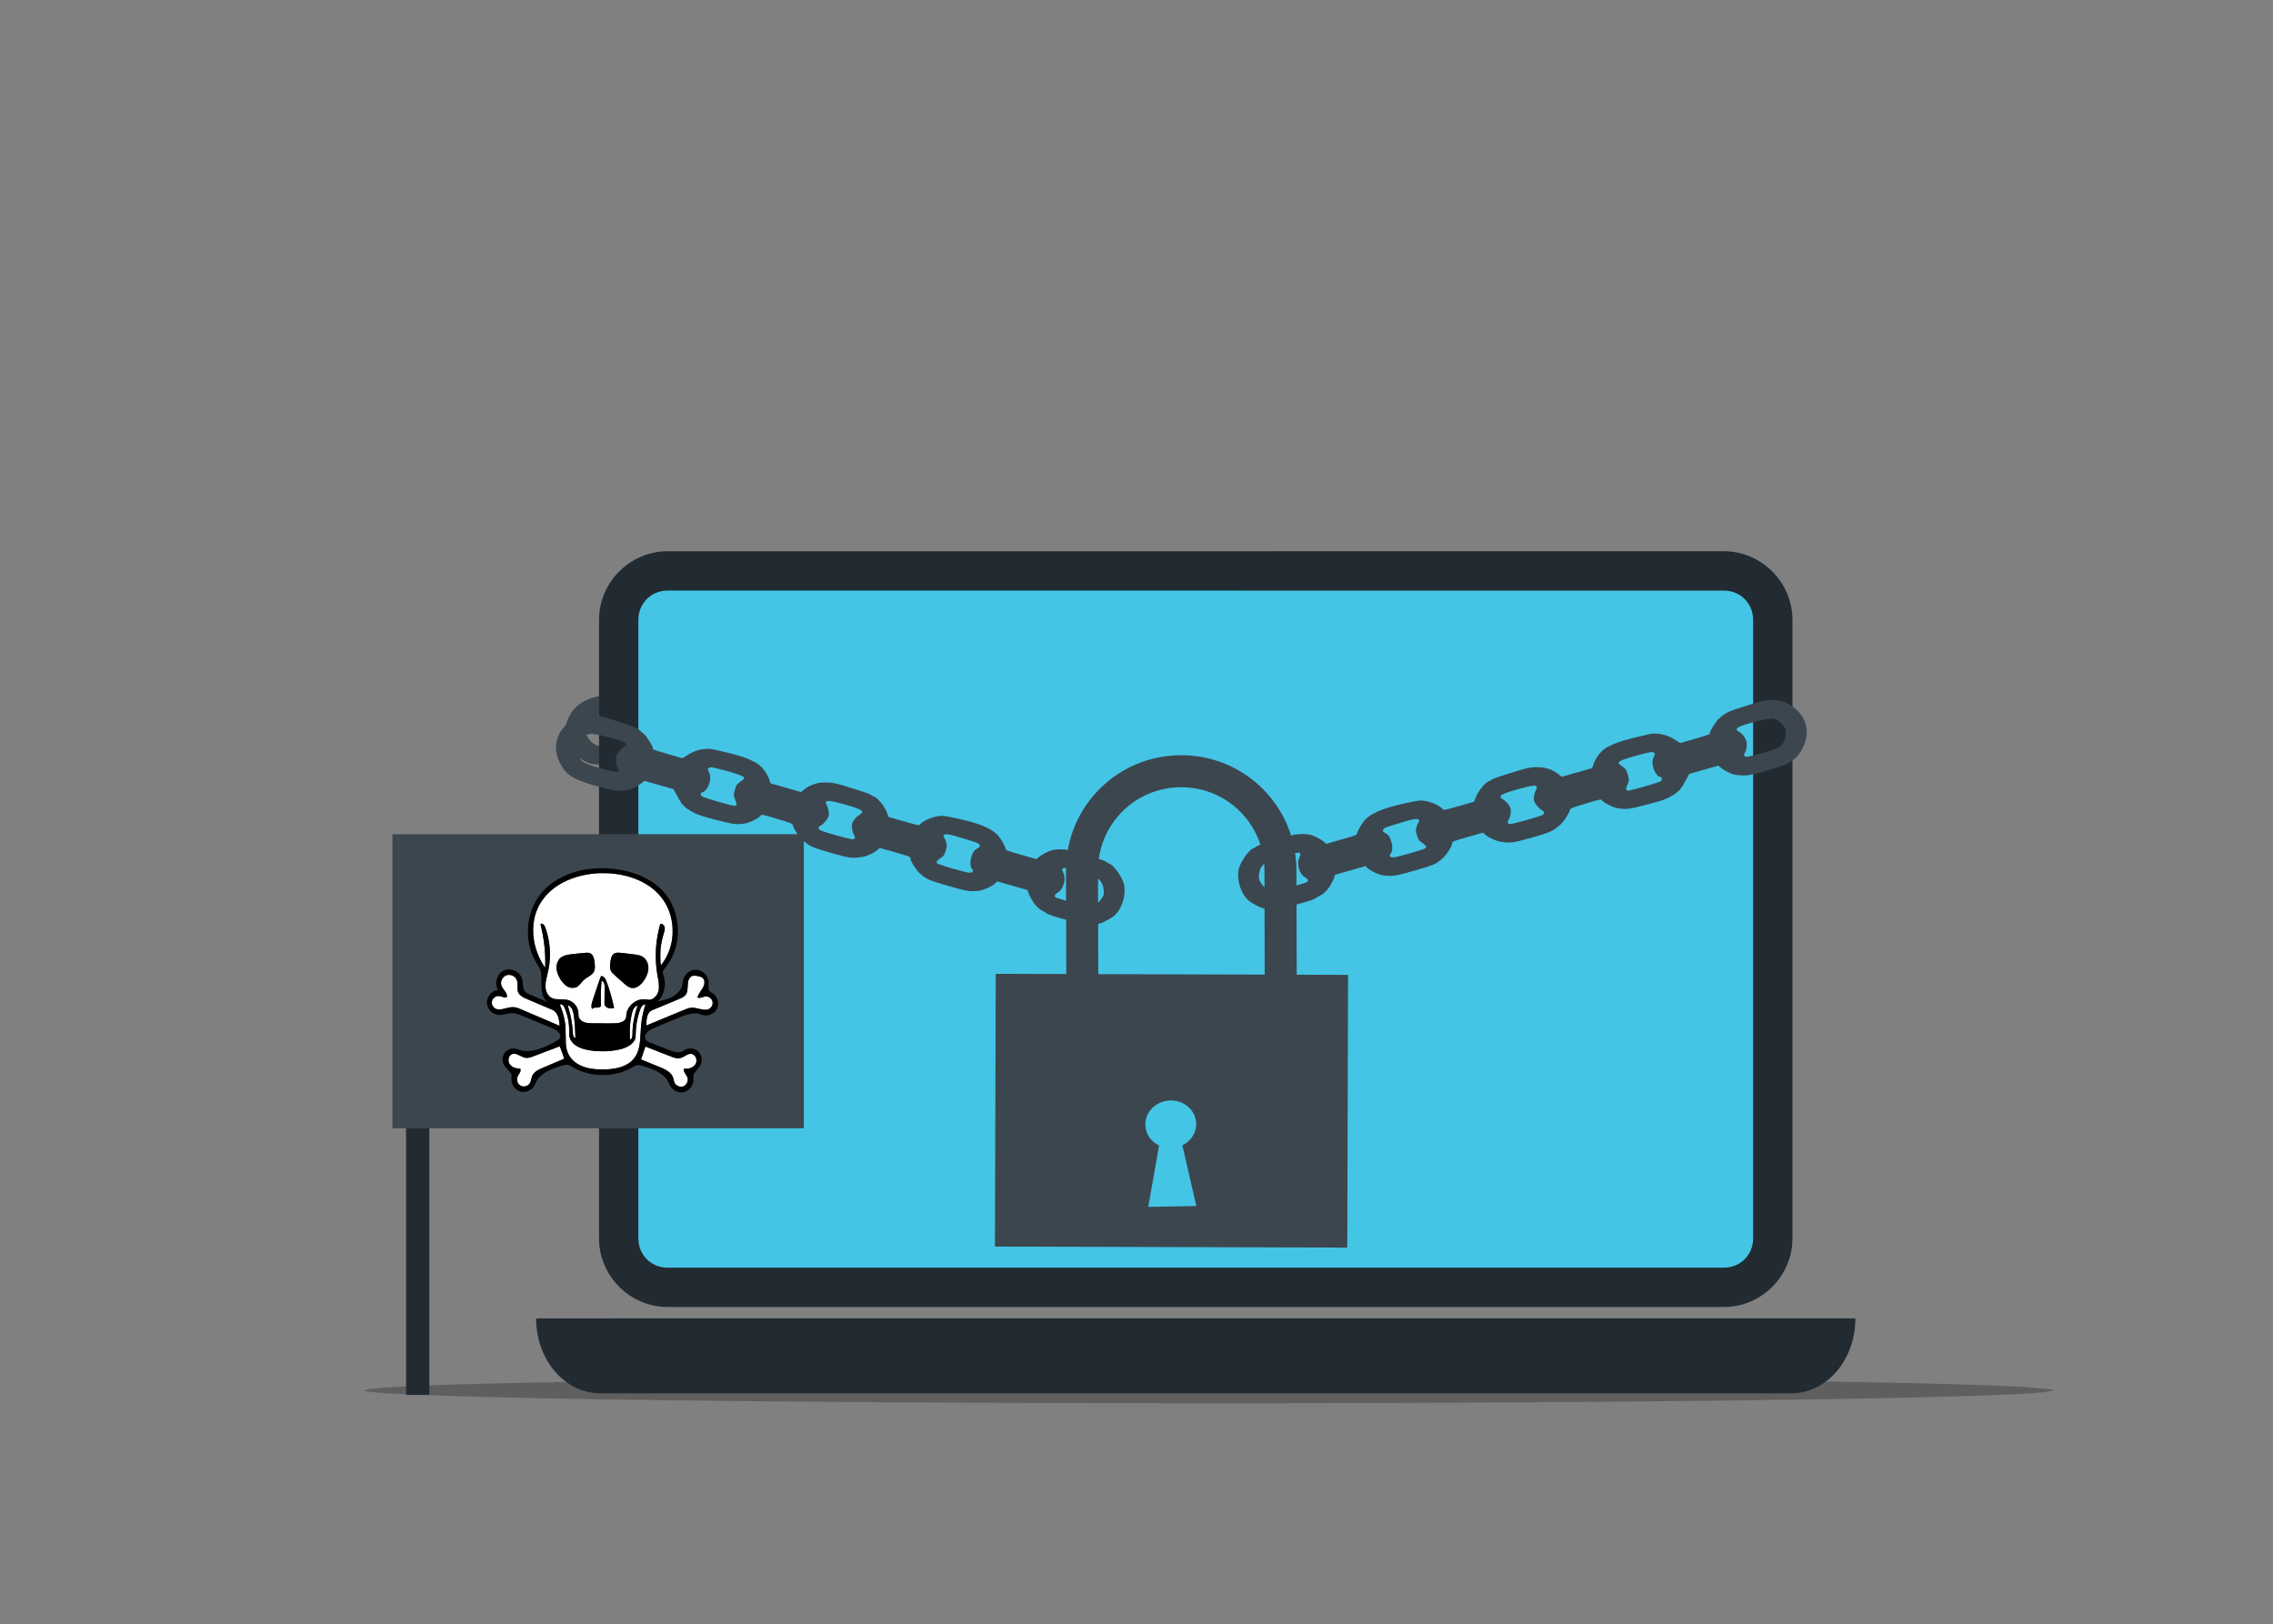 <svg width="1054" height="753" viewBox="0 0 1054 753" fill="none" xmlns="http://www.w3.org/2000/svg">
<rect x="0" y="0" width="1054" height="753" fill="#808080" stroke="none"/>
<g clip-path="url(#clip0_72_491)">
<path d="M814.95 345.874C818.781 345.82 820.179 345.412 823.451 343.454C830.984 338.868 833.13 330.693 828.796 322.946C827.125 319.942 824.942 317.911 821.471 316.164C819.48 315.128 817.704 314.658 810.969 313.213C802.145 311.302 800.984 311.218 797.028 312.103C794.648 312.666 789.915 315.294 789.698 316.188C789.662 316.335 786.504 315.724 782.637 314.785L775.688 313.091L774.148 310.199C772.581 307.258 770.079 304.758 767.082 303.163C766.318 302.741 762.367 301.507 758.307 300.398C751.588 298.566 749.851 298.262 745.37 298.078C742.567 297.944 738.615 299.466 736.132 301.578L734.434 303.054L727.299 301.318L720.163 299.579L719.636 298.19C718.164 294.371 715.661 291.712 711.64 289.634C709.304 288.397 707.91 287.977 700.58 286.389C695.991 285.351 691.839 284.617 691.422 284.714C690.996 284.848 690.329 284.842 689.882 284.732C687.987 284.27 682.879 286.334 680.314 288.625L679.207 289.614L671.996 287.861C665.344 286.242 664.796 286.068 664.764 285.39C664.651 283.75 662.04 280.083 659.615 278.075C657.901 276.712 656.905 276.275 650.863 274.409C641.754 271.562 635.81 270.747 631.671 271.748C629.753 272.185 625.88 274.352 624.848 275.518C624.203 276.228 624.092 276.199 617.067 274.493L609.931 272.755L609.355 271.237C608.884 269.942 607.151 267.195 606.067 265.988C605.384 265.231 603.427 263.732 602.571 263.368C602.077 263.129 601.1 262.616 600.364 262.24C598.662 261.313 582.208 257.586 581.124 257.832C580.661 257.956 579.947 257.979 579.538 257.879C577.42 257.366 570.779 260.549 568.624 263.095C565.622 266.696 564.265 272.273 565.277 276.849C565.745 278.972 568.799 283.729 570.515 285.093C573.787 287.659 574.188 287.795 583.025 290.142C590.17 292.002 591.973 292.36 593.576 292.238C594.662 292.147 595.765 292.142 596.1 292.224C596.582 292.342 598.529 291.949 599.825 291.475C601.287 290.965 604.18 289.269 605.194 288.333L606.403 287.251L613.54 288.986L620.676 290.723L620.97 291.937C621.408 293.697 624.244 297.575 625.93 298.733C629.637 301.287 630.326 301.535 639.208 303.697C648.5 305.957 649.577 306.061 653.691 305.175C656.062 304.648 660.139 302.453 660.846 301.327C661.25 300.638 661.483 300.655 668.47 302.352L675.643 304.1L676.068 305.266C676.805 307.412 678.733 310.169 680.57 311.676C684.078 314.578 685.435 315.141 694.169 317.269C702.902 319.393 704.37 319.515 708.816 318.549C711.021 318.062 714.674 316.156 715.853 314.867C716.396 314.253 716.889 314.333 723.755 315.887C730.908 317.545 731.057 317.583 731.09 318.419C731.201 319.742 733.738 323.552 735.472 324.998C738.559 327.52 739.806 328.059 748.197 330.297C755.073 332.127 756.727 332.45 759.278 332.483C763.518 332.53 765.166 332.065 768.974 329.685L772.31 327.623L779.111 329.279L785.913 330.931L786.488 332.451C786.96 333.747 788.693 336.492 789.777 337.702C790.618 338.613 792.565 339.992 794.511 341.059C797.638 342.762 811.119 345.925 814.95 345.874ZM799.792 334.074C798.229 333.379 798.233 332.554 799.924 331.587C800.516 331.259 801.492 330.159 802.044 329.189C802.933 327.634 803.041 327.188 802.966 325.398C802.921 324.286 802.551 322.896 802.185 322.295C800.322 319.442 802.12 319.327 811.46 321.876C817.918 323.645 818.756 324.084 820.255 326.338C820.937 327.41 821.626 330.569 821.373 331.611C821.065 332.873 819.207 335.335 817.997 336.105C815.475 337.734 814.055 337.743 807.282 336.134C803.9 335.309 800.545 334.377 799.792 334.074ZM744.193 320.544C742.778 319.886 742.97 319.261 745.047 317.683C746.598 316.485 746.782 316.215 747.352 313.874C747.922 311.531 747.883 311.208 747.055 309.43C746.556 308.405 746.197 307.291 746.269 306.996C746.46 306.215 749.84 306.723 756.828 308.582C762.004 309.959 762.543 310.169 762.863 310.956C763.164 311.657 763.111 311.88 762.629 312.078C762.324 312.201 761.539 312.837 760.913 313.473C758.837 315.525 758.231 320.769 759.882 322.237C760.824 323.055 759.968 324.148 758.511 323.988C756.477 323.77 745.366 321.067 744.193 320.544ZM688.527 306.802C687.586 306.142 687.758 305.436 688.988 304.747C690.393 303.987 691.977 302.012 692.329 300.561C692.691 299.076 692.297 296.972 691.34 295.244C689.952 292.702 691.324 292.562 699.128 294.461C707.824 296.578 709.202 297.386 706.8 299.007C705.258 300.008 703.849 301.752 703.541 303.017C703.225 304.315 703.801 307.449 704.551 308.576C705.3 309.703 705.09 310.4 703.942 310.593C702.801 310.747 689.571 307.529 688.527 306.802ZM634.406 293.829C632.612 293.115 632.13 291.857 633.519 291.486C634.695 291.183 636.037 289.228 636.581 286.997C637.186 284.507 637.096 283.421 636.102 281.841C635.456 280.776 635.464 280.584 636.064 280.059C636.7 279.547 637.388 279.634 643.25 280.941C650.979 282.666 652.681 283.276 652.697 284.343C652.709 284.78 652.553 285.096 652.367 285.051C652.183 285.003 651.379 285.557 650.538 286.258C649.256 287.325 648.971 287.846 648.464 289.927C647.93 292.121 647.952 292.518 648.789 294.257C649.888 296.532 649.782 297.294 648.352 297.183C646.616 297.037 636.173 294.496 634.406 293.829ZM577.213 279.241C575.571 277.741 574.754 276.083 574.628 273.848C574.477 271.883 574.54 271.623 575.551 270.058C576.773 268.111 578.528 266.885 580.549 266.509C582.198 266.206 592.006 268.118 595.428 269.425C597.735 270.298 597.765 270.818 595.715 272.287C593.202 274.04 592.111 279.01 593.685 281.44C594.49 282.658 594.339 283.764 593.347 283.798C592.985 283.829 589.408 282.996 585.442 281.992C579.392 280.48 578.053 279.995 577.213 279.241Z" fill="#3C464F"/>
<path d="M278.12 354.471C274.289 354.416 272.89 354.007 269.619 352.048C262.088 347.461 259.943 339.285 264.279 331.539C265.951 328.536 268.134 326.505 271.606 324.759C273.598 323.723 275.373 323.253 282.109 321.81C290.933 319.902 292.094 319.818 296.049 320.703C298.43 321.267 303.163 323.897 303.379 324.791C303.415 324.938 306.574 324.327 310.44 323.389L317.39 321.697L318.93 318.805C320.499 315.865 323.001 313.365 325.998 311.772C326.762 311.35 330.713 310.116 334.774 309.009C341.493 307.177 343.23 306.874 347.712 306.691C350.514 306.557 354.466 308.08 356.948 310.193L358.646 311.67L365.781 309.935L372.917 308.199L373.446 306.81C374.918 302.991 377.421 300.333 381.443 298.255C383.779 297.019 385.173 296.6 392.504 295.014C397.093 293.976 401.245 293.243 401.662 293.34C402.088 293.474 402.756 293.469 403.202 293.358C405.097 292.897 410.205 294.962 412.77 297.254L413.876 298.243L421.087 296.492C427.74 294.874 428.288 294.701 428.32 294.023C428.433 292.382 431.045 288.716 433.471 286.709C435.186 285.346 436.182 284.909 442.224 283.046C451.334 280.201 457.278 279.387 461.417 280.388C463.334 280.826 467.207 282.994 468.239 284.16C468.884 284.87 468.995 284.841 476.02 283.138L483.156 281.401L483.732 279.883C484.204 278.589 485.938 275.841 487.022 274.635C487.705 273.878 489.663 272.38 490.519 272.015C491.013 271.777 491.99 271.264 492.726 270.888C494.429 269.962 510.883 266.239 511.967 266.485C512.43 266.609 513.144 266.633 513.553 266.533C515.671 266.02 522.311 269.205 524.466 271.752C527.467 275.352 528.823 280.929 527.809 285.505C527.342 287.629 524.286 292.384 522.57 293.748C519.296 296.313 518.896 296.449 510.058 298.795C502.913 300.652 501.11 301.01 499.506 300.887C498.421 300.796 497.317 300.791 496.982 300.873C496.5 300.991 494.554 300.598 493.258 300.124C491.796 299.613 488.903 297.916 487.889 296.98L486.681 295.897L479.543 297.631L472.407 299.367L472.112 300.581C471.674 302.339 468.838 306.218 467.151 307.376C463.443 309.929 462.755 310.176 453.872 312.336C444.579 314.593 443.502 314.697 439.389 313.81C437.018 313.283 432.941 311.086 432.234 309.961C431.83 309.271 431.598 309.289 424.61 310.984L417.437 312.73L417.012 313.896C416.274 316.042 414.346 318.799 412.507 320.305C409 323.205 407.642 323.769 398.908 325.895C390.174 328.017 388.706 328.138 384.26 327.171C382.055 326.684 378.403 324.777 377.224 323.487C376.681 322.874 376.189 322.953 369.322 324.505C362.168 326.162 362.02 326.199 361.987 327.036C361.876 328.359 359.337 332.168 357.602 333.613C354.516 336.135 353.268 336.673 344.877 338.91C338 340.739 336.346 341.061 333.795 341.093C329.555 341.139 327.907 340.674 324.1 338.293L320.764 336.23L313.963 337.884L307.161 339.535L306.585 341.055C306.113 342.351 304.379 345.095 303.294 346.304C302.454 347.216 300.506 348.593 298.56 349.66C295.433 351.362 281.951 354.522 278.12 354.471ZM293.281 342.674C294.844 341.98 294.84 341.154 293.149 340.187C292.557 339.859 291.582 338.759 291.03 337.788C290.141 336.233 290.033 335.788 290.109 333.997C290.154 332.886 290.525 331.495 290.89 330.895C292.755 328.042 290.956 327.927 281.616 330.473C275.157 332.241 274.319 332.68 272.82 334.934C272.137 336.005 271.447 339.165 271.7 340.206C272.008 341.468 273.866 343.931 275.075 344.7C277.597 346.33 279.017 346.339 285.79 344.732C289.172 343.907 292.528 342.977 293.281 342.674ZM348.883 329.158C350.298 328.5 350.107 327.875 348.03 326.296C346.479 325.098 346.295 324.828 345.726 322.486C345.156 320.144 345.195 319.82 346.024 318.043C346.522 317.019 346.882 315.904 346.81 315.609C346.62 314.829 343.239 315.336 336.251 317.193C331.074 318.568 330.536 318.778 330.215 319.566C329.914 320.267 329.968 320.489 330.449 320.688C330.754 320.81 331.538 321.447 332.165 322.083C334.24 324.136 334.845 329.38 333.194 330.846C332.251 331.665 333.107 332.758 334.565 332.598C336.598 332.381 347.71 329.68 348.883 329.158ZM404.553 315.429C405.493 314.77 405.321 314.063 404.092 313.374C402.687 312.614 401.103 310.638 400.751 309.188C400.391 307.703 400.784 305.598 401.742 303.87C403.131 301.329 401.759 301.188 393.954 303.086C385.257 305.2 383.88 306.008 386.281 307.629C387.823 308.631 389.231 310.375 389.539 311.64C389.855 312.938 389.278 316.072 388.528 317.2C387.778 318.327 387.988 319.024 389.136 319.216C390.277 319.371 403.508 316.155 404.553 315.429ZM458.676 302.469C460.47 301.755 460.952 300.498 459.563 300.126C458.387 299.822 457.046 297.868 456.503 295.636C455.899 293.146 455.989 292.061 456.983 290.481C457.629 289.416 457.622 289.224 457.022 288.699C456.386 288.185 455.698 288.273 449.835 289.579C442.106 291.302 440.404 291.912 440.388 292.979C440.375 293.416 440.531 293.731 440.717 293.687C440.901 293.639 441.706 294.192 442.545 294.895C443.828 295.962 444.113 296.483 444.619 298.564C445.152 300.758 445.13 301.155 444.293 302.894C443.193 305.169 443.3 305.93 444.73 305.819C446.465 305.674 456.909 303.136 458.676 302.469ZM515.873 287.895C517.515 286.395 518.332 284.738 518.459 282.503C518.611 280.538 518.548 280.277 517.537 278.712C516.316 276.765 514.561 275.538 512.541 275.162C510.891 274.858 501.083 276.768 497.66 278.074C495.353 278.947 495.322 279.467 497.372 280.937C499.885 282.69 500.975 287.66 499.4 290.089C498.595 291.307 498.745 292.414 499.738 292.448C500.099 292.479 503.677 291.647 507.644 290.643C513.694 289.133 515.033 288.649 515.873 287.895Z" fill="#3C464F"/>
<path d="M952.364 644.64L948.789 645.453C941.258 646.183 927.281 646.847 906.858 647.446C896.646 647.745 884.823 648.029 871.388 648.296C866.685 648.45 842.906 648.814 800.052 649.388C763.26 649.825 723.565 650.146 680.966 650.352C659.666 650.455 637.64 650.529 614.889 650.574C604.42 650.633 568.66 650.636 507.607 650.583C449.981 650.395 416.675 650.253 407.691 650.156C387.075 650.025 367.517 649.869 349.019 649.688C312.021 649.326 279.258 648.865 250.729 648.305C187.035 646.95 160.584 645.543 171.377 644.083C176.121 643.356 187.864 642.685 206.607 642.07C215.978 641.764 227.099 641.471 239.97 641.192C244.426 641.032 267.462 640.648 309.079 640.041C378.243 639.145 462.132 638.678 560.747 638.64C610.055 638.66 655.681 638.786 697.625 639.019C718.598 639.136 738.65 639.28 757.782 639.45C804 639.923 830.627 640.239 837.662 640.397C870.404 640.899 896.146 641.457 914.889 642.072C924.26 642.379 931.881 642.7 937.753 643.035C949.37 643.898 954.24 644.433 952.364 644.64Z" fill="black" fill-opacity="0.255"/>
<path d="M309.617 273.24C309.604 273.24 309.591 273.241 309.578 273.242C301.563 273.261 295.429 279.448 295.429 287.467L295.429 574.147C295.429 582.179 301.585 588.334 309.615 588.352L309.617 588.354L799.331 588.335C807.362 588.334 813.519 582.18 813.519 574.148V287.466C813.519 279.446 807.383 273.258 799.365 273.258L799.343 273.259C799.34 273.258 799.335 273.258 799.328 273.258L309.617 273.24Z" fill="#44C5E5"/>
<path d="M309.617 255.58C292.115 255.58 277.768 269.964 277.768 287.466L277.768 574.147C277.768 591.648 292.116 605.996 309.617 605.996L799.33 606.015C816.832 605.997 831.18 591.649 831.18 574.148L831.18 287.467C831.18 269.966 816.832 255.581 799.33 255.581L309.617 255.599V255.58ZM309.617 273.82L799.33 273.838C807.043 273.82 812.939 279.751 812.939 287.466L812.939 574.147C812.939 581.859 807.043 587.756 799.33 587.756L309.617 587.773C301.905 587.756 296.008 581.859 296.008 574.147L296.008 287.467C296.008 279.753 301.905 273.821 309.617 273.821V273.82Z" fill="#222B32"/>
<path d="M508.919 618.558L600.027 618.576C601.433 618.558 602.565 619.69 602.565 621.097C602.565 622.502 601.433 623.635 600.027 623.635L508.919 623.653C507.514 623.634 506.382 622.503 506.382 621.097C506.382 619.692 507.514 618.558 508.919 618.558Z" fill="black"/>
<path d="M248.595 611.261C248.595 630.515 261.89 646.021 278.399 646.021L830.549 646.04C847.058 646.021 860.353 630.518 860.353 611.262L248.595 611.279L248.595 611.261Z" fill="#222B32"/>
<path d="M547.593 350.157C577.191 350.078 601.083 373.843 601.162 403.441L601.322 462.803L586.481 462.844L586.322 403.481C586.265 382.104 569.01 364.94 547.632 364.998C526.256 365.055 509.092 382.31 509.149 403.688L509.308 463.05L494.468 463.091L494.309 403.727C494.23 374.128 517.994 350.237 547.593 350.157Z" fill="#3C464F"/>
<path d="M625.1 452.01L461.729 451.534L461.359 577.986L624.731 578.464L625.1 452.01ZM625.1 452.01L461.729 451.534L461.359 577.986L624.731 578.464L625.1 452.01ZM625.1 452.01L461.729 451.534L461.359 577.986L624.731 578.464L625.1 452.01ZM625.1 452.01L461.729 451.534L461.359 577.986L624.731 578.464L625.1 452.01Z" fill="#3C464F"/>
<path d="M531.115 521.97L531.311 523.458C531.999 526.438 533.632 528.757 536.211 530.416C538.806 532.073 541.78 532.63 545.133 532.089C548.323 531.422 550.815 529.875 552.608 527.45C553.182 526.666 553.643 525.821 553.991 524.916L554.416 523.528C554.637 522.576 554.72 521.592 554.663 520.575C554.394 517.461 553.091 514.933 550.753 512.993C548.416 511.053 545.577 510.142 542.237 510.261C538.906 510.537 536.195 511.776 534.103 513.979C532.011 516.182 531.015 518.845 531.115 521.97Z" fill="#44C5E5"/>
<path d="M538.491 525.39L532.449 559.576C539.882 559.442 547.315 559.308 554.749 559.174C552.104 547.694 549.459 536.214 546.814 524.734L538.491 525.39Z" fill="#44C5E5"/>
<path d="M829.425 353.651C832.73 351.714 833.745 350.669 835.624 347.352C839.912 339.647 837.744 331.477 830.152 326.878C827.217 325.09 824.315 324.401 820.434 324.595C818.191 324.676 816.415 325.143 809.844 327.21C801.227 329.903 800.176 330.403 797.172 333.124C795.379 334.789 792.559 339.411 792.813 340.295C792.854 340.441 789.805 341.467 785.979 342.559L779.1 344.515L776.333 342.759C773.519 340.976 770.109 340.035 766.715 340.128C765.843 340.138 761.797 341.013 757.718 342.054C750.971 343.775 749.31 344.368 745.322 346.42C742.818 347.685 740.131 350.961 739.015 354.022L738.266 356.144L731.204 358.156L724.14 360.165L722.996 359.218C719.831 356.621 716.342 355.545 711.819 355.722C709.176 355.799 707.757 356.121 700.598 358.358C696.095 359.719 692.121 361.13 691.806 361.42C691.502 361.746 690.918 362.071 690.476 362.195C688.6 362.73 685.175 367.045 684.075 370.303L683.6 371.711L676.464 373.744C669.879 375.618 669.317 375.738 668.955 375.164C668.047 373.793 663.966 371.893 660.866 371.343C658.702 371.004 657.62 371.115 651.445 372.474C642.116 374.494 636.545 376.718 633.438 379.631C631.986 380.958 629.687 384.754 629.365 386.277C629.154 387.213 629.043 387.242 622.092 389.226L615.028 391.236L613.778 390.2C612.729 389.307 609.865 387.772 608.327 387.257C607.359 386.936 604.918 386.598 603.992 386.703C603.446 386.739 602.342 386.776 601.517 386.812C599.579 386.846 583.428 391.724 582.607 392.474C582.266 392.81 581.657 393.183 581.251 393.297C579.156 393.896 574.951 399.942 574.333 403.22C573.499 407.833 575.07 413.353 578.209 416.834C579.664 418.45 584.668 421.08 586.834 421.42C590.946 422.037 591.362 421.958 600.207 419.637C607.339 417.729 609.084 417.151 610.418 416.252C611.317 415.638 612.274 415.089 612.606 414.994C613.084 414.859 614.583 413.557 615.476 412.506C616.496 411.34 618.175 408.437 618.596 407.123L619.113 405.584L626.177 403.571L633.24 401.561L634.096 402.472C635.345 403.786 639.725 405.76 641.763 405.934C646.248 406.326 646.969 406.202 655.762 403.7C664.959 401.078 665.947 400.638 669.087 397.837C670.89 396.209 673.353 392.287 673.411 390.959C673.423 390.16 673.634 390.06 680.548 388.088L687.649 386.068L688.594 386.873C690.295 388.376 693.332 389.822 695.674 390.225C700.156 391.018 701.616 390.839 710.262 388.379C718.906 385.917 720.242 385.298 723.632 382.263C725.31 380.752 727.547 377.292 727.936 375.588C728.105 374.787 728.573 374.613 735.311 372.576C742.352 370.488 742.499 370.448 742.94 371.158C743.69 372.255 747.777 374.316 749.999 374.717C753.928 375.388 755.279 375.241 763.681 373.046C770.565 371.246 772.163 370.71 774.398 369.479C778.108 367.429 779.312 366.21 781.449 362.261L783.333 358.821L790.065 356.905L796.796 354.986L798.046 356.024C799.096 356.917 801.958 358.45 803.498 358.967C804.679 359.345 807.053 359.583 809.273 359.551C812.833 359.488 826.118 355.587 829.425 353.651ZM810.418 350.869C808.716 351.038 808.313 350.317 809.306 348.641C809.659 348.064 809.965 346.625 809.966 345.509C809.972 343.717 809.846 343.277 808.897 341.758C808.31 340.813 807.302 339.786 806.687 339.444C803.658 337.882 805.166 336.895 814.546 334.502C821.037 332.854 821.981 332.822 824.397 334.044C825.52 334.638 827.678 337.046 827.972 338.077C828.327 339.326 827.926 342.384 827.253 343.651C825.864 346.313 824.634 347.021 817.949 348.965C814.6 349.916 811.223 350.762 810.418 350.869ZM755.386 366.541C753.83 366.666 753.689 366.028 754.716 363.63C755.474 361.823 755.501 361.498 754.841 359.18C754.181 356.861 753.986 356.599 752.389 355.462C751.45 354.816 750.588 354.025 750.505 353.732C750.285 352.959 753.476 351.733 760.471 349.901C765.652 348.545 766.224 348.461 766.892 348.987C767.5 349.449 767.562 349.669 767.242 350.079C767.037 350.336 766.669 351.277 766.437 352.139C765.645 354.948 767.706 359.808 769.866 360.27C771.089 360.517 770.884 361.889 769.538 362.47C767.661 363.284 756.664 366.416 755.386 366.541ZM700.189 382.061C699.045 381.951 698.846 381.251 699.576 380.045C700.423 378.691 700.826 376.191 700.416 374.756C699.997 373.286 698.617 371.649 696.931 370.619C694.47 369.094 695.594 368.295 703.319 366.095C711.927 363.644 713.524 363.667 712.235 366.262C711.387 367.894 711.023 370.106 711.38 371.358C711.745 372.643 713.793 375.084 715.001 375.695C716.209 376.305 716.371 377.015 715.467 377.749C714.55 378.446 701.455 382.177 700.189 382.061ZM646.715 397.486C644.802 397.751 643.763 396.894 644.788 395.886C645.661 395.042 645.864 392.679 645.235 390.47C644.532 388.005 643.918 387.106 642.274 386.222C641.187 385.616 641.098 385.445 641.361 384.692C641.662 383.932 642.303 383.668 648.047 381.913C655.62 379.598 657.402 379.289 657.942 380.209C658.168 380.583 658.188 380.934 658.005 380.988C657.821 381.037 657.394 381.916 657.01 382.94C656.421 384.501 656.43 385.096 657.017 387.155C657.635 389.326 657.85 389.662 659.436 390.761C661.515 392.196 661.798 392.911 660.5 393.521C658.919 394.25 648.582 397.195 646.715 397.486ZM589.772 413.024C587.603 412.529 586.075 411.491 584.862 409.61C583.76 407.975 583.687 407.718 583.794 405.857C583.896 403.561 584.817 401.628 586.389 400.304C587.674 399.227 597.148 396.049 600.77 395.497C603.207 395.118 603.49 395.555 602.432 397.845C601.111 400.609 602.616 405.47 605.183 406.807C606.485 407.469 606.899 408.505 606.053 409.025C605.753 409.229 602.232 410.272 598.286 411.355C592.279 413.026 590.874 413.265 589.772 413.024Z" fill="#3C464F"/>
<path d="M266.183 360.698C262.878 358.759 261.863 357.714 259.985 354.395C255.699 346.689 257.868 338.52 265.462 333.924C268.398 332.136 271.299 331.447 275.18 331.642C277.424 331.724 279.2 332.191 285.77 334.26C294.387 336.955 295.437 337.455 298.441 340.177C300.233 341.843 303.051 346.464 302.798 347.35C302.757 347.495 305.806 348.522 309.632 349.615L316.51 351.573L319.277 349.818C322.092 348.035 325.502 347.095 328.896 347.189C329.768 347.198 333.814 348.075 337.892 349.117C344.639 350.84 346.3 351.433 350.288 353.486C352.791 354.752 355.477 358.027 356.593 361.09L357.341 363.212L364.402 365.224L371.466 367.236L372.611 366.288C375.776 363.693 379.265 362.617 383.788 362.795C386.431 362.873 387.85 363.196 395.008 365.435C399.511 366.796 403.484 368.208 403.799 368.498C404.104 368.825 404.687 369.15 405.13 369.274C407.006 369.809 410.429 374.126 411.529 377.384L412.003 378.791L419.139 380.826C425.723 382.702 426.285 382.822 426.648 382.249C427.556 380.877 431.637 378.978 434.737 378.429C436.901 378.09 437.984 378.201 444.158 379.563C453.486 381.584 459.057 383.81 462.163 386.724C463.614 388.05 465.913 391.848 466.235 393.371C466.445 394.307 466.556 394.336 473.507 396.321L480.571 398.333L481.821 397.297C482.87 396.404 485.735 394.871 487.272 394.356C488.24 394.035 490.682 393.698 491.607 393.804C492.154 393.84 493.257 393.876 494.082 393.912C496.021 393.947 512.17 398.828 512.991 399.579C513.333 399.915 513.942 400.288 514.347 400.402C516.443 401.001 520.645 407.049 521.263 410.327C522.097 414.941 520.523 420.46 517.383 423.939C515.928 425.555 510.923 428.184 508.758 428.523C504.645 429.138 504.23 429.059 495.385 426.737C488.254 424.827 486.509 424.249 485.175 423.35C484.276 422.736 483.318 422.186 482.987 422.092C482.509 421.957 481.01 420.654 480.117 419.603C479.097 418.436 477.419 415.533 476.998 414.219L476.482 412.68L469.419 410.666L462.356 408.654L461.5 409.564C460.251 410.878 455.87 412.851 453.832 413.026C449.346 413.416 448.625 413.292 439.834 410.786C430.637 408.163 429.649 407.722 426.51 404.92C424.707 403.292 422.245 399.371 422.187 398.042C422.175 397.243 421.965 397.143 415.05 395.17L407.95 393.147L407.005 393.953C405.304 395.454 402.267 396.9 399.924 397.302C395.442 398.095 393.983 397.915 385.337 395.453C376.694 392.988 375.358 392.37 371.968 389.334C370.291 387.823 368.055 384.363 367.667 382.658C367.498 381.856 367.03 381.683 360.292 379.644C353.252 377.555 353.105 377.514 352.663 378.225C351.913 379.322 347.826 381.381 345.604 381.782C341.674 382.452 340.324 382.304 331.922 380.108C325.039 378.305 323.441 377.769 321.206 376.539C317.496 374.486 316.292 373.267 314.156 369.318L312.273 365.878L305.542 363.96L298.811 362.039L297.561 363.077C296.511 363.971 293.648 365.501 292.108 366.018C290.927 366.396 288.553 366.634 286.334 366.601C282.774 366.538 269.489 362.633 266.183 360.698ZM285.191 357.919C286.893 358.087 287.296 357.367 286.303 355.692C285.95 355.114 285.644 353.675 285.644 352.559C285.638 350.768 285.764 350.328 286.714 348.808C287.301 347.863 288.31 346.837 288.924 346.495C291.954 344.933 290.446 343.946 281.066 341.552C274.576 339.901 273.631 339.87 271.215 341.09C270.092 341.685 267.933 344.092 267.639 345.123C267.284 346.372 267.685 349.43 268.357 350.697C269.746 353.359 270.976 354.068 277.659 356.013C281.008 356.965 284.385 357.811 285.191 357.919ZM340.219 373.604C341.774 373.729 341.916 373.092 340.889 370.694C340.132 368.886 340.105 368.561 340.766 366.243C341.426 363.925 341.62 363.663 343.218 362.526C344.157 361.88 345.019 361.09 345.103 360.797C345.323 360.024 342.132 358.797 335.138 356.964C329.956 355.605 329.384 355.522 328.717 356.048C328.109 356.509 328.046 356.729 328.367 357.14C328.572 357.396 328.939 358.338 329.171 359.2C329.962 362.009 327.9 366.868 325.74 367.329C324.517 367.577 324.722 368.948 326.068 369.53C327.944 370.344 338.941 373.479 340.219 373.604ZM395.412 389.136C396.556 389.027 396.755 388.328 396.025 387.122C395.179 385.768 394.776 383.268 395.186 381.833C395.605 380.363 396.986 378.727 398.673 377.697C401.134 376.171 400.01 375.372 392.285 373.171C383.678 370.718 382.081 370.74 383.369 373.335C384.217 374.968 384.581 377.18 384.224 378.432C383.858 379.717 381.809 382.157 380.601 382.768C379.393 383.378 379.231 384.088 380.135 384.823C381.051 385.52 394.145 389.252 395.412 389.136ZM448.882 404.576C450.795 404.84 451.834 403.984 450.81 402.976C449.936 402.132 449.735 399.769 450.364 397.56C451.067 395.096 451.681 394.197 453.325 393.314C454.413 392.706 454.502 392.535 454.239 391.782C453.939 391.022 453.297 390.759 447.554 389.002C439.981 386.685 438.2 386.376 437.659 387.296C437.433 387.669 437.413 388.02 437.596 388.075C437.78 388.124 438.206 389.002 438.59 390.027C439.18 391.587 439.17 392.182 438.583 394.241C437.964 396.413 437.749 396.748 436.163 397.847C434.083 399.282 433.8 399.997 435.098 400.607C436.679 401.337 447.016 404.284 448.882 404.576ZM505.822 420.127C507.991 419.633 509.519 418.595 510.732 416.713C511.835 415.08 511.908 414.822 511.802 412.961C511.7 410.666 510.779 408.733 509.207 407.409C507.923 406.33 498.449 403.151 494.828 402.597C492.391 402.218 492.107 402.655 493.165 404.945C494.485 407.71 492.98 412.57 490.412 413.906C489.11 414.569 488.695 415.605 489.541 416.124C489.841 416.33 493.362 417.372 497.308 418.456C503.315 420.129 504.719 420.368 505.822 420.127Z" fill="#3C464F"/>
<path d="M188.305 391.539L193.692 391.539H199.08C199.08 476.618 199.08 561.697 199.08 646.776C195.488 646.776 191.896 646.776 188.305 646.776C188.305 561.697 188.305 476.618 188.305 391.539Z" fill="#222B32"/>
<path d="M181.967 386.783H277.356L372.745 386.783C372.745 432.229 372.745 477.675 372.745 523.121C309.152 523.121 245.559 523.121 181.967 523.121C181.967 477.675 181.967 432.229 181.967 386.783Z" fill="#3C464F"/>
<path d="M277.551 404.863C271.458 405.215 266.061 406.602 261.37 409.008C253.943 412.825 249.192 418.808 247.706 426.21C247.094 429.266 247.057 432.62 247.598 435.976C248.262 440.103 249.966 444.45 252.312 448.004L252.762 448.679L252.798 448.251C252.856 447.542 252.863 444.714 252.804 443.279C252.62 438.81 252.041 434.523 251.057 430.332C250.587 428.354 250.615 428.543 250.798 428.383C251.119 428.11 251.593 428.248 252.14 428.781C252.517 429.153 252.721 429.571 253.147 430.84C255.082 436.668 255.53 442.949 254.441 448.998C254.297 449.791 253.91 451.516 253.564 452.91C253.42 453.475 253.235 454.32 253.142 454.794C252.992 455.577 252.98 455.76 252.977 456.966C252.974 458.108 252.985 458.348 253.093 458.8C253.376 460.006 253.853 460.979 254.526 461.7C255.136 462.348 255.724 462.726 256.546 462.997C257.3 463.25 257.728 463.297 259.928 463.353C262.688 463.422 263.265 463.515 264.441 464.072C266.17 464.905 267.515 466.519 268.036 468.401C268.161 468.864 268.189 469.11 268.221 470.087C268.259 471.041 268.281 471.287 268.383 471.567C268.865 472.911 270.138 473.868 271.925 474.238C272.828 474.423 274.325 474.467 280.085 474.486C286.039 474.5 286.382 474.478 287.731 474.064C289.521 473.508 290.392 472.556 290.395 471.144C290.4 469.15 291.279 467.221 292.888 465.676C294.142 464.468 295.63 463.689 297.225 463.406C297.991 463.271 299.14 463.285 299.882 463.441C300.944 463.666 301.636 463.594 302.517 463.162C303.753 462.559 304.784 461.315 305.245 459.871C305.515 459.014 305.585 458.42 305.554 457.146C305.523 455.951 305.461 455.454 305.094 453.459C304.327 449.28 304.093 446.754 304.102 442.885C304.106 440.851 304.149 439.874 304.307 438.228C304.612 435.024 305.156 432.059 305.991 429.015L306.164 428.376L306.507 428.377C307.513 428.379 308.265 429.318 308.262 430.581C308.26 431.175 308.174 431.575 307.782 432.837C307.04 435.206 306.606 437.291 306.314 439.891C306.168 441.227 306.159 445.096 306.299 446.462C306.355 446.994 306.411 447.468 306.428 447.508C306.456 447.6 306.754 447.246 307.316 446.464C309.179 443.88 310.541 440.803 311.268 437.559C311.667 435.777 311.848 434.281 311.898 432.304C312.036 427.07 310.625 421.929 307.909 417.786C302.984 410.26 293.795 405.627 282.322 404.891C281.482 404.838 278.294 404.819 277.551 404.863ZM288.533 441.849C291.109 442.146 294.679 442.583 295.205 442.67C295.879 442.774 296.69 442.988 297.192 443.195C299.499 444.12 300.91 446.706 300.629 449.494C300.401 451.739 299.143 454.291 297.345 456.149C296.079 457.455 294.763 458.121 293.46 458.117C292.363 458.115 291.415 457.684 290.092 456.601C288.803 455.547 284.156 451.393 283.894 451.061C282.948 449.881 282.705 448.784 282.938 446.807C283.235 444.317 283.564 443.277 284.291 442.548C285.127 441.709 286.03 441.563 288.533 441.849ZM273.167 441.813C274.834 442.251 275.579 443.79 275.823 447.339C275.928 448.808 275.777 449.773 275.312 450.675C274.99 451.297 274.206 452.032 273.216 452.642C271.11 453.934 270.789 454.202 269.632 455.576C268.807 456.563 268.285 457.076 267.776 457.412C266.305 458.391 264.191 458.237 262.486 457.028C261.949 456.649 260.98 455.647 260.479 454.955C258.07 451.623 257.42 448.267 258.695 445.722C259.269 444.58 259.939 443.93 261.163 443.356C262.336 442.799 263.411 442.584 266.606 442.255C267.675 442.143 269.218 441.981 270.035 441.897C271.75 441.712 272.687 441.686 273.167 441.813ZM279.501 452.696C279.861 452.817 280.386 453.338 280.71 453.888C281.359 454.992 283.055 460.207 284.006 464.038C284.595 466.422 284.793 467.377 284.707 467.428C284.564 467.514 282.804 467.544 282.358 467.463C281.479 467.312 280.674 466.705 280.407 465.99L280.283 465.658L280.343 461.972C280.404 457.675 280.4 457.127 280.287 456.515C280.123 455.658 279.628 454.902 279.12 454.718C278.971 454.672 278.948 454.678 278.948 454.758C278.948 454.809 278.895 455.443 278.831 456.169C278.642 458.38 278.575 460.328 278.61 462.654C278.624 463.831 278.661 465.1 278.689 465.471C278.722 465.871 278.721 466.214 278.687 466.328C278.531 466.888 277.604 467.269 276.61 467.186C275.759 467.11 274.981 467.326 274.701 467.713L274.58 467.873L274.467 467.61C274.177 466.958 274.19 466.015 274.496 464.867C274.571 464.57 275.515 461.721 276.585 458.535C278.714 452.197 278.553 452.597 279.016 452.598C279.125 452.598 279.347 452.644 279.501 452.696Z" fill="white"/>
<path d="M235.252 452.067C234.617 452.208 234.068 452.521 233.547 453.034C232.333 454.232 231.992 455.928 232.68 457.381C232.901 457.85 233.226 458.342 233.961 459.321C234.81 460.449 235.134 461.204 235.092 461.964C235.074 462.278 235.062 462.301 234.874 462.392C234.742 462.454 234.53 462.488 234.256 462.493C233.891 462.492 233.696 462.446 232.857 462.164C231.704 461.784 231.132 461.714 230.475 461.884C229.623 462.105 228.741 462.766 228.397 463.457C227.788 464.672 228.031 466.113 229 467.081C229.69 467.768 230.426 468.05 231.517 468.047C232.277 468.048 232.786 467.958 234.462 467.522C236.08 467.103 236.554 467.013 237.383 466.975C238.354 466.931 239.463 467.122 240.564 467.531C240.816 467.628 245.171 469.49 250.24 471.668C255.315 473.851 259.477 475.638 259.5 475.638C259.54 475.638 259.501 475.106 259.383 474.095C259.159 472.22 258.677 470.716 257.965 469.714C257.618 469.222 256.933 468.598 256.477 468.362C256.266 468.248 253.326 467 249.952 465.587C246.578 464.173 243.535 462.881 243.187 462.708C242.285 462.266 241.72 461.876 241.128 461.286C240.706 460.862 240.563 460.674 240.376 460.279C240.006 459.529 239.967 459.215 239.971 457.289C239.975 455.883 239.958 455.541 239.868 455.106C239.58 453.7 238.565 452.617 237.097 452.157C236.578 451.996 235.744 451.953 235.252 452.067Z" fill="white"/>
<path d="M321.411 452.417C320.348 452.586 319.505 453.51 319.136 454.909C319.021 455.36 318.98 455.68 318.938 456.663C318.818 459.211 318.731 459.788 318.352 460.593C317.944 461.443 317.199 462.11 315.975 462.73C315.598 462.924 312.406 464.259 308.888 465.702C305.365 467.14 302.31 468.413 302.099 468.526C300.577 469.317 299.766 471.355 299.759 474.429L299.757 475.452L299.888 475.412C300.066 475.356 306.643 472.628 312.827 470.048C315.692 468.849 318.318 467.776 318.661 467.657C319.656 467.322 320.09 467.249 321.062 467.245C322.022 467.247 322.29 467.288 324.135 467.738C325.631 468.096 326.271 468.2 327.002 468.202C328.099 468.21 328.86 467.926 329.525 467.265C330.281 466.513 330.615 465.439 330.406 464.421C330.174 463.283 329.148 462.315 327.902 462.05C327.303 461.923 326.914 461.973 325.793 462.336C325.273 462.5 324.695 462.654 324.518 462.676C324.169 462.721 323.718 462.64 323.536 462.502C323.433 462.422 323.433 462.411 323.548 462.034C323.75 461.383 324.083 460.783 324.96 459.477C326.193 457.652 326.566 456.824 326.643 455.727C326.743 454.327 326.123 453.348 324.844 452.877C324.324 452.687 323.719 452.56 322.725 452.443C321.937 452.35 321.868 452.344 321.411 452.417Z" fill="white"/>
<path d="M259.911 465.668C259.62 465.792 259.625 465.912 259.943 466.685C260.932 469.093 261.617 471.569 261.989 474.101C262.236 475.804 262.274 476.547 262.323 480.273C262.347 482.267 262.377 483.976 262.388 484.073C262.405 484.165 262.444 484.502 262.478 484.816C262.842 488.12 264.253 490.666 266.774 492.569C267.527 493.137 268.149 493.515 269.114 493.981C270.986 494.893 273.076 495.43 275.881 495.716C277.298 495.862 281.378 495.872 282.738 495.732C285.853 495.414 288.06 494.842 290.08 493.841C292.986 492.396 294.871 490.229 295.895 487.18C296.551 485.205 296.836 483.239 297.034 479.183C297.202 475.698 297.32 474.372 297.627 472.487C297.946 470.522 298.569 467.964 299.121 466.365C299.202 466.131 299.265 465.908 299.265 465.863C299.265 465.811 299.174 465.788 298.94 465.787C298.517 465.786 298.133 465.997 297.727 466.448C297.297 466.927 297.021 467.514 296.549 468.936C295.404 472.368 294.9 475.315 294.777 479.263C294.721 481.223 294.697 481.366 294.284 482.205C293.549 483.712 291.923 484.999 289.595 485.903C288.017 486.522 285.444 487.047 282.626 487.332C281.38 487.455 277.397 487.462 276.158 487.345C269.736 486.725 266.112 485.076 264.587 482.078C264.047 481.008 263.962 480.568 263.978 478.82C264.004 474.791 263.395 471.344 262.06 467.958C261.486 466.5 261.236 466.11 260.654 465.801C260.283 465.606 260.129 465.577 259.911 465.668Z" fill="white"/>
<path d="M263.265 466.184C263.265 466.207 263.401 466.664 263.571 467.207C264.75 470.982 265.399 474.669 265.607 478.738C265.656 479.686 265.757 480.212 265.979 480.63C266.173 480.991 266.367 481.168 266.658 481.255C266.801 481.295 266.829 481.289 266.829 481.209C266.825 480.506 266.701 477.392 266.641 476.426C266.486 474.094 266.167 471.202 265.936 469.967C265.586 468.132 264.863 466.85 263.933 466.397C263.562 466.213 263.265 466.121 263.265 466.184Z" fill="white"/>
<path d="M295.333 466.328C294.526 466.537 293.787 467.444 293.35 468.775C292.912 470.116 292.42 472.727 292.181 474.983C292.005 476.674 292.006 481.131 292.182 481.874C292.221 482.046 292.387 482.001 292.668 481.727C293.097 481.322 293.282 480.58 293.291 479.254C293.306 475.231 294.059 470.947 295.457 466.871C295.572 466.54 295.658 466.265 295.647 466.26C295.641 466.254 295.498 466.288 295.333 466.328Z" fill="white"/>
<path d="M253.329 487.486C246.889 489.968 246.02 490.286 245.156 490.427C243.859 490.641 243.242 490.497 241.153 489.48C239.709 488.78 239.269 488.625 238.612 488.577C236.927 488.459 235.706 489.828 235.793 491.725C235.826 492.382 235.957 492.823 236.27 493.292C237.118 494.58 238.585 495.326 240.442 495.405C241.293 495.447 241.259 495.429 241.366 495.91C241.491 496.464 241.301 496.984 240.51 498.296C239.861 499.363 239.792 499.569 239.785 500.42C239.783 501.26 239.919 501.746 240.334 502.376C241.092 503.509 242.336 503.992 243.657 503.658C244.263 503.505 244.841 503.192 245.236 502.799C245.815 502.217 246.021 501.755 246.356 500.293C246.472 499.773 246.645 499.162 246.737 498.928C247.202 497.769 248.222 496.789 249.881 495.913C250.453 495.611 252.752 494.622 258.232 492.321C260.04 491.559 261.538 490.923 261.561 490.906C261.71 490.775 259.7 485.17 259.5 485.141C259.455 485.135 256.681 486.191 253.329 487.486Z" fill="white"/>
<path d="M298.259 488.203C297.689 489.842 297.24 491.201 297.257 491.223C297.28 491.246 299.375 492.109 301.916 493.131C307.236 495.275 307.276 495.293 308.212 495.781C309.508 496.464 310.483 497.18 311.116 497.925C311.806 498.737 312.118 499.407 312.39 500.642C312.655 501.888 312.843 502.3 313.401 502.856C314.479 503.938 316.227 504.182 317.412 503.425C318.075 503.004 318.689 502.079 318.868 501.234C319.088 500.189 318.895 499.531 317.933 498.055C317.193 496.921 316.994 496.384 317.075 495.767L317.11 495.527L318.082 495.518C318.922 495.509 319.127 495.492 319.602 495.361C321.277 494.925 322.445 493.928 322.837 492.615C322.975 492.164 322.971 491.318 322.841 490.815C322.524 489.637 321.663 488.789 320.641 488.644C319.829 488.533 319.086 488.755 317.867 489.46C316.814 490.075 315.928 490.496 315.465 490.603C314.95 490.722 314.001 490.72 313.407 490.593C312.602 490.425 311.58 490.052 306.699 488.148C305.283 487.597 300.796 485.826 299.585 485.343L299.3 485.228L298.259 488.203Z" fill="white"/>
<path d="M279.21 404.839C280.391 404.839 281.804 404.859 282.322 404.891C293.795 405.627 302.984 410.26 307.909 417.786C310.625 421.929 312.036 427.07 311.898 432.304C311.848 434.281 311.667 435.777 311.269 437.559C310.541 440.804 309.179 443.88 307.316 446.464C306.812 447.165 306.521 447.522 306.446 447.522C306.437 447.522 306.431 447.517 306.428 447.508C306.411 447.468 306.355 446.994 306.299 446.462C306.16 445.096 306.169 441.227 306.315 439.891C306.606 437.291 307.04 435.206 307.782 432.837C308.174 431.575 308.261 431.175 308.262 430.581C308.265 429.318 307.513 428.379 306.507 428.377L306.164 428.376L305.991 429.016C305.156 432.059 304.612 435.024 304.307 438.229C304.149 439.874 304.107 440.851 304.102 442.885C304.093 446.754 304.327 449.28 305.094 453.459C305.461 455.454 305.523 455.951 305.554 457.146C305.585 458.42 305.516 459.014 305.245 459.871C304.784 461.315 303.753 462.559 302.517 463.162C301.957 463.436 301.474 463.566 300.923 463.566C300.607 463.566 300.269 463.523 299.882 463.441C299.48 463.356 298.958 463.314 298.443 463.314C298.007 463.314 297.576 463.344 297.225 463.406C295.63 463.689 294.143 464.468 292.888 465.676C291.279 467.221 290.4 469.15 290.396 471.145C290.392 472.556 289.522 473.508 287.732 474.064C286.546 474.428 286.137 474.489 282.014 474.489C281.446 474.489 280.806 474.487 280.085 474.486C274.325 474.467 272.828 474.423 271.925 474.238C270.138 473.868 268.866 472.911 268.383 471.567C268.281 471.287 268.259 471.041 268.221 470.087C268.189 469.11 268.161 468.864 268.036 468.401C267.515 466.52 266.17 464.905 264.441 464.072C263.265 463.515 262.688 463.422 259.928 463.353C257.728 463.297 257.3 463.25 256.546 462.997C255.724 462.726 255.136 462.348 254.526 461.7C253.854 460.979 253.376 460.006 253.093 458.8C252.986 458.348 252.975 458.108 252.977 456.966C252.98 455.76 252.992 455.577 253.142 454.794C253.235 454.32 253.42 453.475 253.564 452.91C253.91 451.516 254.297 449.791 254.442 448.998C255.53 442.949 255.082 436.668 253.147 430.84C252.722 429.571 252.517 429.153 252.14 428.781C251.776 428.426 251.445 428.246 251.169 428.246C251.03 428.246 250.906 428.292 250.799 428.383C250.615 428.543 250.587 428.354 251.057 430.333C252.041 434.523 252.62 438.811 252.804 443.279C252.863 444.714 252.857 447.542 252.798 448.251L252.763 448.679L252.313 448.004C249.967 444.45 248.263 440.103 247.598 435.976C247.057 432.62 247.094 429.266 247.707 426.21C249.192 418.808 253.944 412.825 261.37 409.008C266.061 406.602 271.459 405.215 277.551 404.863C277.835 404.846 278.478 404.839 279.21 404.839ZM321.895 452.367C322.077 452.367 322.293 452.392 322.725 452.443C323.719 452.56 324.325 452.687 324.844 452.877C326.123 453.348 326.744 454.327 326.643 455.727C326.566 456.824 326.193 457.652 324.96 459.477C324.083 460.783 323.75 461.383 323.548 462.034C323.433 462.411 323.433 462.422 323.536 462.502C323.684 462.614 324.01 462.688 324.313 462.688C324.384 462.688 324.453 462.684 324.518 462.676C324.696 462.654 325.273 462.5 325.793 462.336C326.557 462.089 326.98 461.987 327.362 461.987C327.541 461.987 327.711 462.009 327.903 462.05C329.148 462.315 330.174 463.283 330.406 464.421C330.615 465.439 330.281 466.512 329.525 467.265C328.87 467.917 328.121 468.202 327.049 468.202C327.034 468.202 327.018 468.202 327.003 468.202C326.271 468.2 325.631 468.096 324.135 467.738C322.29 467.288 322.022 467.247 321.062 467.245C320.091 467.248 319.656 467.322 318.661 467.657C318.318 467.776 315.692 468.849 312.827 470.048C306.644 472.628 300.066 475.356 299.889 475.412L299.757 475.452L299.759 474.429C299.767 471.355 300.577 469.317 302.099 468.526C302.311 468.413 305.365 467.14 308.888 465.702C312.406 464.259 315.598 462.924 315.975 462.73C317.2 462.11 317.944 461.443 318.352 460.593C318.731 459.788 318.818 459.211 318.938 456.663C318.98 455.68 319.021 455.36 319.137 454.909C319.506 453.51 320.348 452.586 321.411 452.417C321.618 452.384 321.745 452.367 321.895 452.367ZM235.928 452.003C236.334 452.003 236.776 452.057 237.097 452.157C238.565 452.617 239.579 453.7 239.867 455.106C239.958 455.541 239.974 455.883 239.971 457.289C239.966 459.215 240.006 459.529 240.375 460.279C240.563 460.674 240.705 460.862 241.127 461.286C241.72 461.876 242.285 462.266 243.187 462.708C243.535 462.881 246.578 464.173 249.952 465.587C253.325 467 256.265 468.248 256.476 468.362C256.933 468.598 257.617 469.222 257.965 469.714C258.677 470.716 259.159 472.22 259.383 474.095C259.501 475.106 259.539 475.638 259.499 475.638C259.477 475.638 255.315 473.851 250.24 471.668C245.171 469.49 240.815 467.628 240.564 467.531C239.564 467.16 238.56 466.969 237.657 466.969C237.564 466.969 237.473 466.971 237.382 466.975C236.554 467.013 236.079 467.103 234.461 467.522C232.802 467.954 232.287 468.047 231.539 468.047C231.531 468.047 231.524 468.047 231.517 468.047C231.511 468.047 231.505 468.047 231.499 468.047C230.418 468.047 229.685 467.764 228.999 467.081C228.03 466.113 227.788 464.672 228.396 463.457C228.741 462.766 229.622 462.105 230.474 461.884C230.696 461.827 230.909 461.797 231.136 461.797C231.584 461.797 232.093 461.912 232.857 462.164C233.696 462.446 233.89 462.492 234.256 462.493C234.53 462.488 234.742 462.454 234.873 462.392C235.062 462.301 235.073 462.278 235.091 461.964C235.133 461.204 234.809 460.449 233.96 459.321C233.226 458.342 232.901 457.85 232.679 457.381C231.991 455.928 232.332 454.232 233.547 453.034C234.068 452.521 234.617 452.208 235.252 452.067C235.439 452.024 235.677 452.003 235.928 452.003ZM263.302 466.164C263.394 466.164 263.64 466.252 263.932 466.397C264.863 466.85 265.586 468.132 265.936 469.967C266.167 471.202 266.486 474.094 266.64 476.426C266.701 477.392 266.825 480.506 266.829 481.209C266.829 481.258 266.818 481.279 266.778 481.279C266.752 481.279 266.713 481.27 266.658 481.255C266.366 481.168 266.173 480.991 265.979 480.63C265.757 480.212 265.656 479.686 265.606 478.738C265.399 474.669 264.75 470.982 263.57 467.207C263.4 466.664 263.264 466.207 263.264 466.184C263.264 466.17 263.278 466.164 263.302 466.164ZM295.643 466.259C295.645 466.259 295.647 466.259 295.647 466.26C295.658 466.265 295.572 466.54 295.457 466.871C294.059 470.947 293.306 475.231 293.291 479.254C293.282 480.58 293.097 481.322 292.668 481.727C292.497 481.894 292.369 481.975 292.286 481.975C292.232 481.975 292.197 481.942 292.182 481.874C292.007 481.131 292.006 476.674 292.181 474.983C292.42 472.727 292.912 470.116 293.35 468.775C293.787 467.444 294.526 466.537 295.333 466.328C295.486 466.291 295.62 466.259 295.643 466.259ZM260.131 465.618C260.265 465.618 260.414 465.675 260.654 465.801C261.236 466.11 261.486 466.5 262.06 467.958C263.395 471.344 264.004 474.791 263.978 478.82C263.962 480.568 264.047 481.008 264.587 482.078C266.112 485.076 269.736 486.725 276.158 487.345C276.75 487.401 277.969 487.429 279.217 487.429C280.579 487.429 281.976 487.396 282.626 487.332C285.444 487.047 288.017 486.522 289.595 485.903C291.923 484.999 293.549 483.712 294.284 482.205C294.697 481.366 294.721 481.223 294.777 479.263C294.9 475.315 295.404 472.368 296.549 468.936C297.021 467.514 297.297 466.927 297.727 466.448C298.132 465.998 298.515 465.787 298.937 465.787C298.938 465.787 298.939 465.787 298.94 465.787C299.174 465.788 299.265 465.811 299.265 465.863C299.265 465.908 299.202 466.131 299.121 466.365C298.569 467.964 297.946 470.522 297.627 472.487C297.32 474.372 297.202 475.698 297.034 479.183C296.836 483.239 296.551 485.205 295.895 487.18C294.871 490.229 292.986 492.396 290.08 493.841C288.06 494.842 285.853 495.414 282.738 495.732C282.088 495.799 280.818 495.832 279.514 495.832C278.088 495.832 276.621 495.792 275.881 495.716C273.076 495.43 270.986 494.893 269.114 493.98C268.149 493.515 267.527 493.137 266.774 492.569C264.253 490.666 262.842 488.12 262.478 484.816C262.444 484.502 262.405 484.165 262.388 484.073C262.377 483.976 262.347 482.267 262.323 480.273C262.274 476.547 262.236 475.804 261.989 474.101C261.617 471.569 260.932 469.093 259.943 466.685C259.625 465.912 259.62 465.792 259.911 465.667C259.988 465.635 260.058 465.618 260.131 465.618ZM259.5 485.141C259.499 485.141 259.5 485.141 259.5 485.141C259.699 485.17 261.71 490.775 261.561 490.906C261.538 490.923 260.039 491.559 258.232 492.321C252.752 494.622 250.453 495.611 249.88 495.912C248.221 496.789 247.202 497.769 246.736 498.928C246.644 499.162 246.471 499.773 246.356 500.293C246.021 501.755 245.814 502.217 245.236 502.799C244.841 503.192 244.263 503.505 243.657 503.658C243.381 503.728 243.108 503.762 242.843 503.762C241.837 503.762 240.933 503.272 240.334 502.376C239.918 501.746 239.782 501.26 239.784 500.42C239.792 499.569 239.861 499.363 240.509 498.296C241.301 496.984 241.491 496.464 241.366 495.91C241.259 495.429 241.293 495.447 240.442 495.405C238.585 495.326 237.118 494.58 236.269 493.292C235.956 492.822 235.826 492.382 235.793 491.725C235.71 489.904 236.83 488.57 238.41 488.57C238.477 488.57 238.544 488.573 238.612 488.577C239.269 488.625 239.709 488.78 241.153 489.48C242.713 490.24 243.452 490.512 244.267 490.512C244.543 490.512 244.828 490.481 245.156 490.427C246.019 490.286 246.889 489.968 253.329 487.486C256.671 486.195 259.439 485.141 259.5 485.141ZM299.3 485.228L299.585 485.343C300.796 485.826 305.283 487.597 306.699 488.148C311.58 490.052 312.602 490.425 313.407 490.593C313.712 490.658 314.11 490.69 314.495 490.69C314.86 490.69 315.214 490.661 315.464 490.603C315.927 490.496 316.814 490.075 317.867 489.46C318.89 488.868 319.578 488.617 320.252 488.617C320.381 488.617 320.51 488.626 320.64 488.644C321.663 488.789 322.524 489.637 322.841 490.815C322.971 491.318 322.975 492.164 322.837 492.615C322.445 493.928 321.277 494.925 319.602 495.361C319.127 495.492 318.921 495.509 318.081 495.518L317.11 495.527L317.075 495.767C316.994 496.384 317.192 496.921 317.933 498.055C318.895 499.531 319.088 500.189 318.868 501.234C318.689 502.079 318.075 503.004 317.411 503.425C316.949 503.721 316.4 503.864 315.839 503.864C314.964 503.864 314.058 503.515 313.401 502.856C312.843 502.3 312.655 501.888 312.389 500.642C312.118 499.407 311.805 498.737 311.116 497.925C310.483 497.18 309.508 496.464 308.212 495.781C307.276 495.293 307.236 495.275 301.916 493.131C299.375 492.109 297.28 491.246 297.257 491.223C297.24 491.201 297.689 489.842 298.259 488.203L299.3 485.228ZM278.011 402.556C277.631 402.556 277.329 402.561 277.156 402.571C274.939 402.697 273.481 402.842 271.875 403.101C264.084 404.341 257.533 407.456 252.756 412.194C250.569 414.366 248.958 416.608 247.654 419.296C246.161 422.373 245.314 425.422 244.917 429.118C244.794 430.238 244.77 433.146 244.876 434.29C245.322 439.256 246.746 443.442 249.337 447.385C250.168 448.65 250.424 449.205 250.696 450.303C250.984 451.498 251.023 452.029 251.061 455.532C251.098 459.013 251.12 459.327 251.426 460.545C251.862 462.3 252.665 463.656 253.754 464.47C253.851 464.543 253.889 464.571 253.871 464.571C253.861 464.571 253.831 464.562 253.783 464.544C253.366 464.395 245.414 461.016 244.906 460.775C243.684 460.19 243.006 459.411 242.723 458.256C242.576 457.667 242.559 457.507 242.459 456.152C242.321 454.266 242.083 453.397 241.434 452.407C240.259 450.625 238.083 449.477 235.948 449.477C235.848 449.477 235.747 449.48 235.646 449.485C234.166 449.567 232.948 450.136 231.899 451.236C230.061 453.169 229.55 456.276 230.705 458.513C230.819 458.73 230.916 458.931 230.927 458.954C230.938 458.982 230.887 458.999 230.814 458.999L230.812 459C230.565 458.999 229.777 459.231 229.349 459.424C227.038 460.488 225.558 462.975 225.826 465.336C226.134 468.023 228.358 470.256 231.003 470.554C231.205 470.576 231.417 470.587 231.643 470.587C232.311 470.587 233.097 470.489 234.083 470.287C236.09 469.874 236.496 469.807 237.267 469.774C237.408 469.769 237.545 469.766 237.678 469.766C238.789 469.766 239.669 469.978 241.214 470.589C241.722 470.79 244.502 471.94 247.391 473.141C250.28 474.342 253.505 475.681 254.555 476.112C256.65 476.974 257.284 477.278 257.9 477.697C259.384 478.7 260.067 479.862 259.773 480.873C259.479 481.878 258.855 482.328 255.251 484.136C252.556 485.49 250.566 486.279 248.559 486.784C247.042 487.165 246.033 487.309 244.754 487.309C244.553 487.309 244.346 487.306 244.129 487.299C242.684 487.256 241.701 487.059 240.325 486.547C239.395 486.196 239.08 486.138 238.218 486.136C238.211 486.136 238.204 486.136 238.197 486.136C237.328 486.136 236.72 486.267 235.971 486.617C234.695 487.202 233.773 488.229 233.335 489.536C232.771 491.221 233.059 493.033 234.112 494.441C234.266 494.647 234.842 495.283 235.389 495.856C236.729 497.253 237.065 497.734 237.223 498.506C237.296 498.854 237.296 498.969 237.215 499.443C236.885 501.459 237.526 503.341 239.031 504.778C239.584 505.305 240.098 505.649 240.72 505.897C241.356 506.151 242.03 506.275 242.709 506.275C244.188 506.275 245.687 505.687 246.849 504.585C247.456 504.01 247.886 503.348 248.259 502.429C248.426 502.017 248.69 501.452 248.851 501.173C250.595 498.131 254.069 496.014 260.33 494.177C261.56 493.817 262.324 493.658 262.919 493.658C263.093 493.658 263.253 493.672 263.406 493.698C263.868 493.779 264.148 493.917 265.238 494.583C268.131 496.355 271.676 497.615 275.304 498.155C276.58 498.346 278.231 498.45 279.748 498.45C280.58 498.45 281.372 498.419 282.04 498.354C286.516 497.924 290.261 496.699 293.93 494.479C294.313 494.24 294.794 494.001 294.988 493.938C295.221 493.865 295.547 493.829 295.904 493.829C296.241 493.829 296.604 493.861 296.942 493.926C297.462 494.024 299.192 494.548 300.568 495.02C306.072 496.919 309.113 499.274 310.351 502.585C310.793 503.775 311.557 504.754 312.578 505.431C313.649 506.144 314.797 506.495 315.914 506.495C317.313 506.495 318.664 505.943 319.757 504.859C320.478 504.141 321.006 503.256 321.334 502.2C321.49 501.709 321.496 501.669 321.499 500.183C321.509 498.503 321.503 498.537 321.933 497.744C322.215 497.219 322.478 496.86 323.309 495.873C324.518 494.442 324.989 493.671 325.237 492.735C325.404 492.107 325.39 490.672 325.214 490.021C324.554 487.615 322.626 486.133 320.188 486.133C320.094 486.133 319.999 486.135 319.903 486.139C318.726 486.2 317.954 486.461 316.867 487.184C316.054 487.719 315.682 487.838 314.717 487.87C314.59 487.874 314.47 487.877 314.353 487.877C313.09 487.877 312.211 487.582 307.481 485.756C305.278 484.905 302.994 484.02 302.394 483.795C301.801 483.566 301.059 483.249 300.745 483.089C297.96 481.659 298.692 478.867 302.33 477.052C303.114 476.66 314.119 472.086 316.338 471.228C318.73 470.305 320.582 469.858 322.215 469.858C323.253 469.858 324.203 470.039 325.146 470.392C325.908 470.678 326.622 470.822 327.33 470.822C327.959 470.822 328.583 470.708 329.231 470.481C331.273 469.777 332.694 468.158 332.984 466.199C333.066 465.65 333.028 464.684 332.903 464.153C332.474 462.312 331.357 460.875 329.764 460.111C329.262 459.87 328.977 459.601 328.789 459.2C328.562 458.691 328.523 458.291 328.567 456.714C328.598 455.537 328.593 455.16 328.52 454.76C328.136 452.547 326.41 450.56 324.274 449.881C323.738 449.709 323.188 449.627 322.64 449.627C320.474 449.627 318.342 450.914 317.238 453.036C316.859 453.767 316.675 454.423 316.598 455.309C316.522 456.211 316.458 456.588 316.274 457.171C315.773 458.753 314.604 460.258 313.001 461.403C311.307 462.611 309.288 463.395 305.881 464.169L305.04 464.356L305.269 464.094C306.335 462.873 307.098 461.572 307.61 460.094C308.479 457.581 308.52 454.759 307.719 452.437C307.282 451.156 307.271 451.104 307.352 450.71C307.479 450.093 307.806 449.534 308.729 448.382C311.371 445.08 313.175 440.97 313.928 436.56C314.444 433.555 314.474 430.235 314.007 427.194C313.405 423.25 311.945 419.412 309.821 416.213C304.759 408.59 295.079 403.733 282.87 402.693C282.068 402.623 279.469 402.556 278.011 402.556Z" fill="black"/>
<path d="M286.655 441.715C287.163 441.715 287.774 441.762 288.532 441.849C291.109 442.146 294.679 442.583 295.205 442.67C295.879 442.774 296.69 442.988 297.192 443.195C299.499 444.12 300.91 446.706 300.629 449.494C300.401 451.739 299.143 454.291 297.345 456.149C296.082 457.452 294.769 458.117 293.469 458.117C293.466 458.117 293.463 458.117 293.46 458.117C292.363 458.115 291.415 457.684 290.092 456.601C288.803 455.547 284.156 451.393 283.894 451.061C282.948 449.881 282.705 448.784 282.938 446.807C283.235 444.317 283.563 443.277 284.291 442.548C284.874 441.964 285.489 441.715 286.655 441.715Z" fill="black"/>
<path d="M272.321 441.735C272.695 441.735 272.97 441.761 273.167 441.813C274.835 442.251 275.58 443.79 275.823 447.339C275.928 448.808 275.777 449.773 275.312 450.675C274.991 451.297 274.206 452.033 273.216 452.642C271.11 453.934 270.789 454.202 269.632 455.576C268.807 456.563 268.286 457.076 267.776 457.412C267.131 457.841 266.362 458.053 265.558 458.053C264.529 458.053 263.443 457.706 262.486 457.028C261.949 456.649 260.98 455.647 260.479 454.955C258.07 451.623 257.421 448.268 258.695 445.722C259.269 444.58 259.939 443.93 261.163 443.356C262.336 442.799 263.411 442.584 266.606 442.255C267.675 442.143 269.218 441.981 270.036 441.897C271.045 441.788 271.785 441.735 272.321 441.735Z" fill="black"/>
<path d="M278.879 452.593C278.919 452.593 278.964 452.598 279.016 452.598C279.125 452.598 279.348 452.644 279.502 452.696C279.861 452.817 280.386 453.338 280.71 453.888C281.359 454.992 283.056 460.207 284.007 464.038C284.595 466.422 284.793 467.377 284.707 467.428C284.622 467.479 283.966 467.51 283.355 467.51C282.937 467.51 282.539 467.496 282.359 467.463C281.479 467.312 280.675 466.705 280.408 465.99L280.283 465.658L280.343 461.972C280.404 457.675 280.4 457.127 280.287 456.515C280.123 455.658 279.628 454.902 279.12 454.718C279.059 454.7 279.019 454.689 278.994 454.689C278.956 454.689 278.948 454.711 278.948 454.758C278.948 454.809 278.895 455.443 278.831 456.169C278.643 458.38 278.575 460.328 278.61 462.654C278.624 463.831 278.661 465.1 278.689 465.471C278.722 465.871 278.721 466.214 278.687 466.328C278.546 466.837 277.768 467.198 276.881 467.198C276.792 467.198 276.702 467.194 276.611 467.187C276.496 467.177 276.383 467.171 276.272 467.171C275.559 467.171 274.944 467.378 274.701 467.713L274.58 467.873L274.467 467.61C274.177 466.958 274.191 466.015 274.496 464.867C274.571 464.57 275.515 461.721 276.585 458.535C278.474 452.914 278.561 452.593 278.879 452.593Z" fill="black"/>
</g>
<defs>
<clipPath id="clip0_72_491">
<rect width="1054" height="753" fill="white"/>
</clipPath>
</defs>
</svg>
